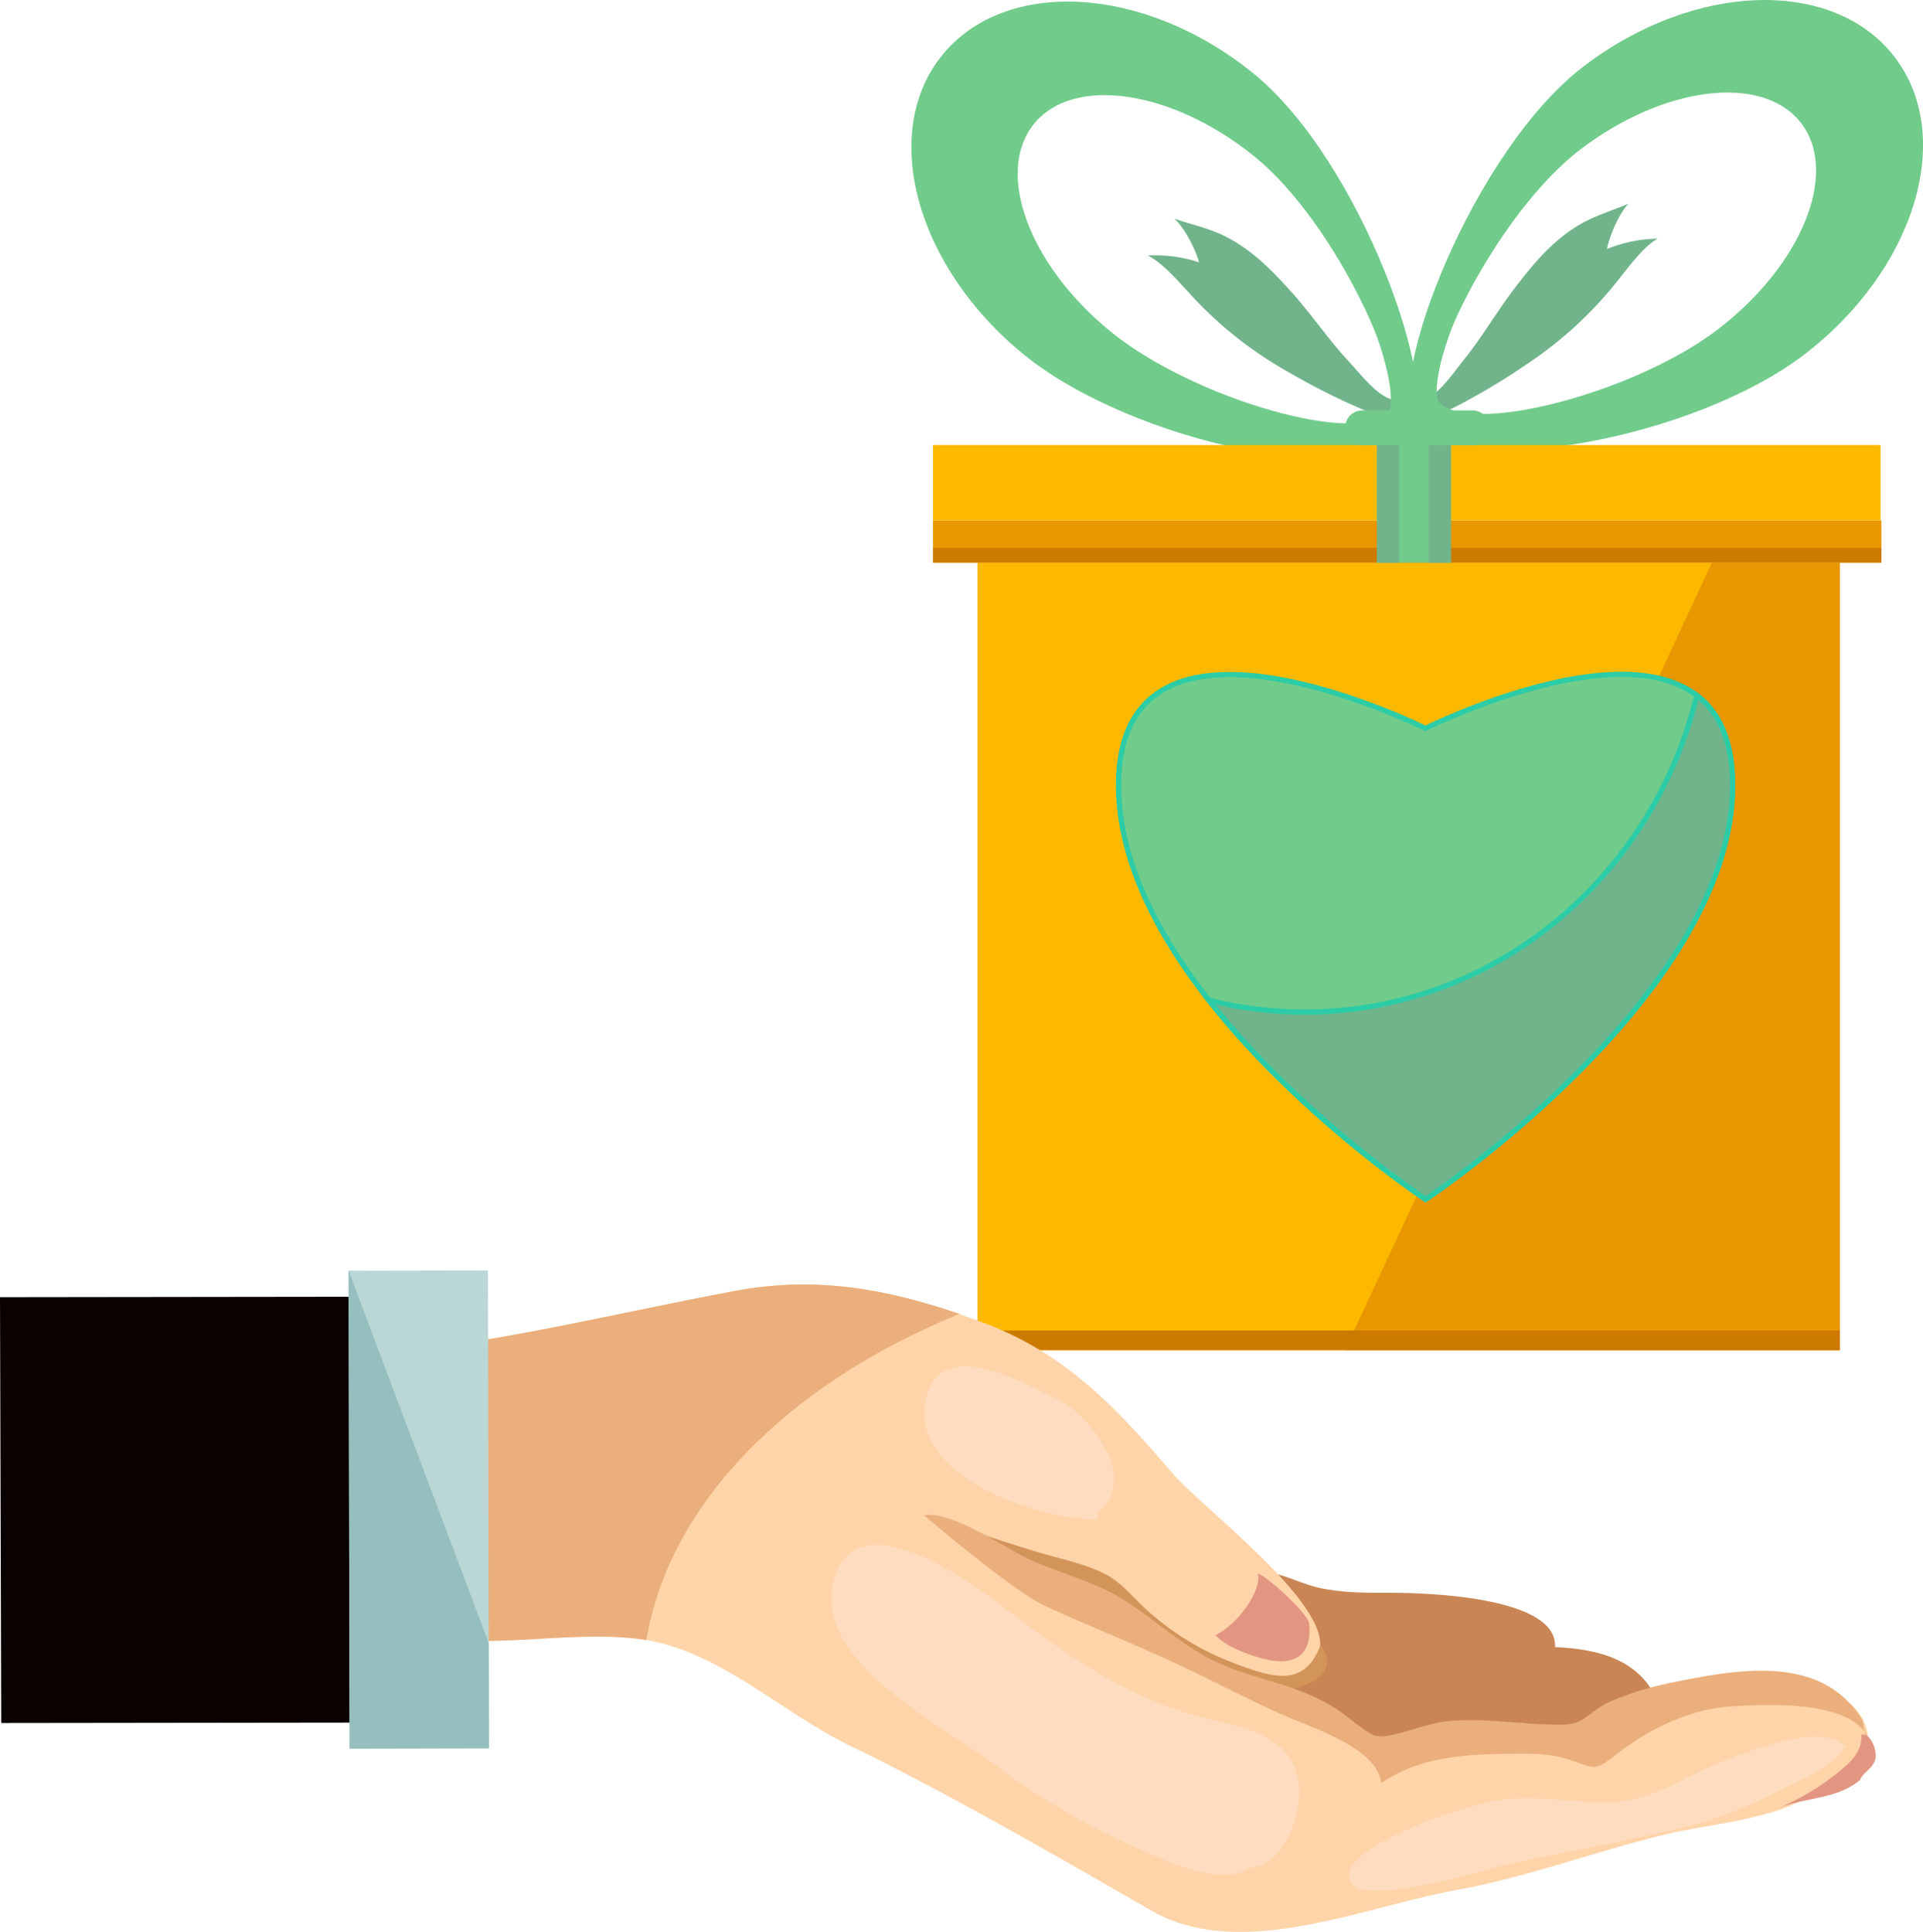 <svg id="Layer_1" data-name="Layer 1" xmlns="http://www.w3.org/2000/svg" viewBox="0 0 370.64 372.4"><title>donate</title><path d="M846.63,301.75c3.18-1,6-5.44,8-7.89,3.55-4.39,6.3-9.25,9.73-13.71,3.64-4.73,7.23-9.12,12.46-12.22,3.06-1.8,6.34-2.72,9.51-4.09-1.85,1.81-3.72,6.32-4.18,8.76a26.89,26.89,0,0,1,9.79-2c-3.08,1.62-6.75,7.05-9.22,9.93A75.9,75.9,0,0,1,866.39,295a126,126,0,0,1-13.29,7.94c-1.35.67-8.18,4.26-7.49-.15Z" transform="translate(-572.42 -224.6)" fill="#71b48b"/><path d="M841,301.7c-3.24-.78-6.34-5-8.49-7.29-3.86-4.13-7-8.77-10.71-13-4-4.46-7.87-8.57-13.31-11.29-3.17-1.58-6.51-2.25-9.78-3.39,2,1.67,4.17,6,4.8,8.43a26.75,26.75,0,0,0-9.91-1.29c3.19,1.38,7.25,6.53,9.91,9.23a76.49,76.49,0,0,0,17.29,13.25,130.45,130.45,0,0,0,13.82,7c1.4.57,8.49,3.65,7.47-.7Z" transform="translate(-572.42 -224.6)" fill="#71b48b"/><path d="M757.54,236.4c-10.61,13.13-2.84,37,17.36,53.31s62.07,26.81,69.86,17.15c5.46-6.75-11.26-48.39-31.45-64.71S768.14,223.27,757.54,236.4Zm82.68,67.48c-5.56,6.89-37.64-2.37-53.52-15.19s-22.61-30.81-15-40.2,26.58-6.58,42.46,6.24S844.12,299.05,840.22,303.88Z" transform="translate(-572.42 -224.6)" fill="#71cb8b"/><path d="M754,235.26c-12.13,15-5,40.91,15.91,57.81s65.54,26.24,74.46,15.19c6.24-7.72-9.58-52.72-30.5-69.62S766.16,220.23,754,235.26Zm85.64,70c-6.37,7.88-40.5-.62-56.95-13.9S760,258.57,768.61,247.84s29-8.66,45.48,4.61S844.1,299.7,839.65,305.22Z" transform="translate(-572.42 -224.6)" fill="#71cb8b"/><path d="M878.16,240.88c-20.64,15.75-38.5,56.92-33.24,63.81,7.53,9.87,49.68.54,70.32-15.2s29.07-39.39,18.84-52.82S898.8,225.13,878.16,240.88ZM877,253.43c16.22-12.38,35.29-14.64,42.6-5.05s.08,27.38-16.13,39.75-48.56,20.75-53.94,13.71C845.79,296.91,860.79,265.8,877,253.43Z" transform="translate(-572.42 -224.6)" fill="#71cb8b"/><path d="M877.69,237.36c-21.38,16.31-38.45,60.85-32.42,68.74,8.62,11.29,53.48,3.19,74.85-13.12s29.23-42,17.5-57.35S899.08,221.05,877.69,237.36Zm-.59,13.8c16.8-12.82,37.21-14.33,45.58-3.36s1.52,30.25-15.28,43.07-51.16,20.38-57.31,12.32C845.79,297.55,860.29,264,877.1,251.16Z" transform="translate(-572.42 -224.6)" fill="#71cb8b"/><rect x="188.39" y="108.45" width="166.22" height="151.81" fill="#fcb900"/><rect x="179.82" y="100.3" width="182.8" height="8.15" fill="#e89700"/><rect x="179.82" y="85.79" width="182.64" height="14.51" fill="#fcb900"/><polygon points="354.61 260.26 259.21 260.26 329.96 108.45 354.61 108.45 354.61 260.26" fill="#e89700"/><rect x="179.82" y="105.59" width="182.8" height="2.85" fill="#cc7a00"/><path d="M906.37,376c0,40.55-59.18,79.81-59.18,79.81S788,416.51,788,376s59.17-11,59.17-11S906.37,335.4,906.37,376Z" transform="translate(-572.42 -224.6)" fill="#71cb8b" stroke="#2ccca7" stroke-miterlimit="10"/><path d="M899.46,358.62c-8.42,35.07-39.07,61.07-75.62,61.07a76.14,76.14,0,0,1-18.4-2.28c17.46,22.25,41.75,38.36,41.75,38.36s59.18-39.26,59.18-79.81C906.37,367.32,903.69,361.86,899.46,358.62Z" transform="translate(-572.42 -224.6)" fill="#71b48b" stroke="#2ccca7" stroke-miterlimit="10"/><rect x="265.39" y="85.79" width="14.26" height="22.66" fill="#71cb8b"/><path d="M859.51,307.05a3.34,3.34,0,0,1-3.34,3.34H835a3.32,3.32,0,0,1-3.33-3.34h0a3.33,3.33,0,0,1,3.33-3.34h21.21a3.35,3.35,0,0,1,3.34,3.34Z" transform="translate(-572.42 -224.6)" fill="#71cb8b"/><rect x="265.39" y="85.79" width="4.27" height="22.66" fill="#71b48b"/><rect x="275.38" y="85.79" width="4.27" height="22.66" fill="#71b48b"/><path d="M858.07,304.32c-2,2.72-7.88,4.69-14.78,4.69a27.24,27.24,0,0,1-11.64-2.31c0,.12,0,.23,0,.35a3.32,3.32,0,0,0,3.33,3.34h21.21a3.33,3.33,0,0,0,1.9-6.07Z" transform="translate(-572.42 -224.6)" fill="#71cb8b"/><rect x="188.39" y="256.47" width="166.22" height="3.79" fill="#cc7a00"/><path d="M742.75,500.91c.39.35.79.66,1.18,1l1,.73c.79.41,1.62.78,2.45,1.14,4.26,1.71,7.71,3.74,10.21,7.89a18.08,18.08,0,0,1-6.25,24.88c-3.78,2.28-9.68,3.65-14,2A95.4,95.4,0,0,1,726,533.64a2.48,2.48,0,0,1-.32-.17,27.52,27.52,0,0,1-8.32-6.62c-3.2-3.9-5.44-7.52-5.5-12.76A18.17,18.17,0,0,1,717,501.21,18.48,18.48,0,0,1,742.75,500.91Z" transform="translate(-572.42 -224.6)" fill="#ffd4a8"/><path d="M737.32,506.48a19.82,19.82,0,0,1,6.93,3.7,16.63,16.63,0,0,1,2.43,1.69c.7.38,1.39.75,2.09,1.1,7.25,3.58,10.59,12.85,8.62,20.38a18.33,18.33,0,0,1-8.25,10.93c-4.52,2.7-9,2.76-14,2-7.17-1.09-13.24-6.4-18.62-10.79-3.57-2.9-5.43-8.33-5.48-12.76a18.13,18.13,0,0,1,18-18.33A16.56,16.56,0,0,1,737.32,506.48Z" transform="translate(-572.42 -224.6)" fill="#ffd4a8"/><path d="M891.92,552.5c-3.55-8-11.22-10-19.79-10.41.58-9.7-24.81-10.45-31.44-10.45-4.92,0-9.52.05-14.2-1-2.87-.67-5.38-2-8.19-2.64,5.29,6.65-3.46,10.72-8.74,12.11-2.3.61-4.41.41-3.64,2.54s5,3.18,6.81,4.15c4.33,2.31,8.77,4.94,13,7.41,3,1.79,6,3.35,9.16,5,3.85,2,4.13,2.89,8.34,1.57,7.62-2.36,15.5-2.08,23.23-1.25,5.15.56,8.75,1.86,13.17-.83,3.92-2.39,8.61-6.36,13.21-6.43Z" transform="translate(-572.42 -224.6)" fill="#c98553"/><path d="M714.13,473.44c-25.6,4.78-48.51,10.83-74.38,12.63-3.07,7.74-2.89,49,4.33,55.12,3.81,3.22,16.31-.23,22.51-.28,9.37-.08,19.88-1.57,29.16-.36,15.12,2,26.93,14,40.76,20.7,18.63,9,40.06,21.44,57.88,31.67,17,9.79,40.57-.67,58.81-4,14.59-2.68,27-7.64,41.49-11,7.08-1.64,18.89-2.62,25.85-6.74,16-2.88,16.41-19.89-1.65-22.31a74.69,74.69,0,0,0-37.32,5c-3.56,1.54-3,3.22-6.48,3.9-2.42.47-6.84-1.07-9.82-1-7,.11-14.6,1.57-21.63,2.32-7.76.82-8.7-.1-15.94-4.32a63.33,63.33,0,0,0-17-6.59c-10.75-2.78-13.68-6.38-5-2.66,6.36,2.72,20.57,9.47,21.18-3.72.43-9.29-22.84-26.64-28.47-33.21-10.84-12.63-20.67-23.28-37-29.22C745.75,473.59,731.18,470.25,714.13,473.44Z" transform="translate(-572.42 -224.6)" fill="#ffd4a8"/><path d="M777.71,537.83l4.22-.12a16.18,16.18,0,0,0-1.87.83c-.78-.18-1.55-.32-2.35-.48Z" transform="translate(-572.42 -224.6)" fill="#ffd4a8"/><path d="M813.78,549.93c-7.41-3.65-13.46-5.91-19.69-11.57-4.55-4.13-7.86-5.77-13.31-8.09-10.38-4.44-21.41-8.09-30.26-13.62,7.81,2.51,15.49,5.3,23.36,7.55,3.71,1.06,7.93,2,11.41,3.75,2.75,1.36,4.59,3.52,7,5.9a52.28,52.28,0,0,0,17.76,11.26c7.42,2.83,13.77,5,16.88-3.4,6.38,8.17-12.65,11.58-18.19,6.47Z" transform="translate(-572.42 -224.6)" fill="#d3945a"/><path d="M697,540.76c-.42-.07-.84-.16-1.26-.21-9.28-1.21-19.79.27-29.16.35-6.2.06-18.7,3.5-22.51.29-7.22-6.11-7.4-47.38-4.33-55.12,25.87-1.82,48.78-7.85,74.38-12.63,15.57-2.91,29.08-.37,43.24,4.43C724.48,491.26,701.42,514.22,697,540.76Z" transform="translate(-572.42 -224.6)" fill="#eaaf7d"/><path d="M932.47,559.57c-3.34-7.26-19.15-6.51-26.73-6s-15.31,4.25-21.28,8.84c-4.84,3.7-4.13,3.2-9.56,1.39-4-1.33-8.1-1.16-12.32-1.12-8.4.11-16.91.75-23.94,5.67-.63-6.6-12.76-10.5-18-12.77-8.32-3.62-16.19-7.95-24.37-11.61-7.44-3.35-15-6.41-22.31-9.74-5.51-2.52-19.28-14-23.45-17.55,5.56-.86,15.67,6.42,20.61,8.64s10.77,3.77,15.67,6.4c7.6,4.09,13.53,10.7,21.8,14,7.62,3.08,15,3.92,22,8.7,1.4,1,5.15,4.14,6.77,4.73,2.55.92,9.52-2.28,13.73-2.73,7.46-.8,15.14.72,22.32.64,4.65,0,5.06-2.6,9.5-4.52a58.67,58.67,0,0,1,10.89-3.42c14-2.92,29.7-5.68,37.55,7a43.75,43.75,0,0,1,.92,5.61Z" transform="translate(-572.42 -224.6)" fill="#eaaf7d"/><path d="M824.76,537.62c.87,9.6-8,7-9.59,6.52-2.8-.82-6.55-2.23-8.5-4.36,4.22-1.88,9-8.63,8.2-11.79.74,0,3.13,2.1,4,2.84,1.26,1.08,5.67,5.14,5.91,6.79Z" transform="translate(-572.42 -224.6)" fill="#e29682"/><path d="M932,566.69c-4.43,4.88-11.62,4.23-17.17,6.55a45.3,45.3,0,0,0,11.43-6.65c2.52-2,5.13-4.12,4.92-7.59,1.66-.34,2.56,2.17,2.74,3.43.43,2.82-2.43,3.58-3,5.32Z" transform="translate(-572.42 -224.6)" fill="#e29682"/><path d="M783.79,517.48c-11.26.11-36.92-8.34-32.78-23.75,3.13-11.64,18.89-2.48,25.16.58,6.83,3.32,15.77,15.83,7.9,21.66Z" transform="translate(-572.42 -224.6)" fill="#ffdcc0"/><path d="M813.71,584.54c-6.11,4.23-17.65-1.76-23.6-4.36a136.9,136.9,0,0,1-26.72-16c-9.73-7.22-37-20.79-29.46-37.08,5.63-12.15,25.72,2.59,31.39,6.92,11.92,9,23,17.22,37.57,21.3,7.83,2.19,18,2.93,19.74,12.37,1.1,5.93-2.54,16.4-8.92,16.88Z" transform="translate(-572.42 -224.6)" fill="#ffdcc0"/><path d="M928.58,560.53c-2.42,4.76-9.88,7.44-14.34,9.78a79.5,79.5,0,0,1-19,6.93c-10.62,2.52-21.16,4.33-31.77,6.61-4.52,1-29.16,8.9-30.94,3.19-2.1-6.77,23.49-14.61,27.94-15.32,6.61-1.05,13,0,19.58.25,7.46.23,11.17-1.48,17.59-4.72,5.24-2.64,25.51-11.94,30.53-5.81Z" transform="translate(-572.42 -224.6)" fill="#ffdcc0"/><polygon points="0.24 332.14 0 250.05 80.96 249.95 81.19 332.04 0.24 332.14" fill="#0a0101"/><polygon points="67.38 337.08 67.19 244.95 94.05 244.9 94.23 337.02 67.38 337.08" fill="#bad6d5"/><polygon points="67.38 337.08 67.19 244.95 94.2 316.73 94.23 337.02 67.38 337.08" fill="#97bebf"/></svg>